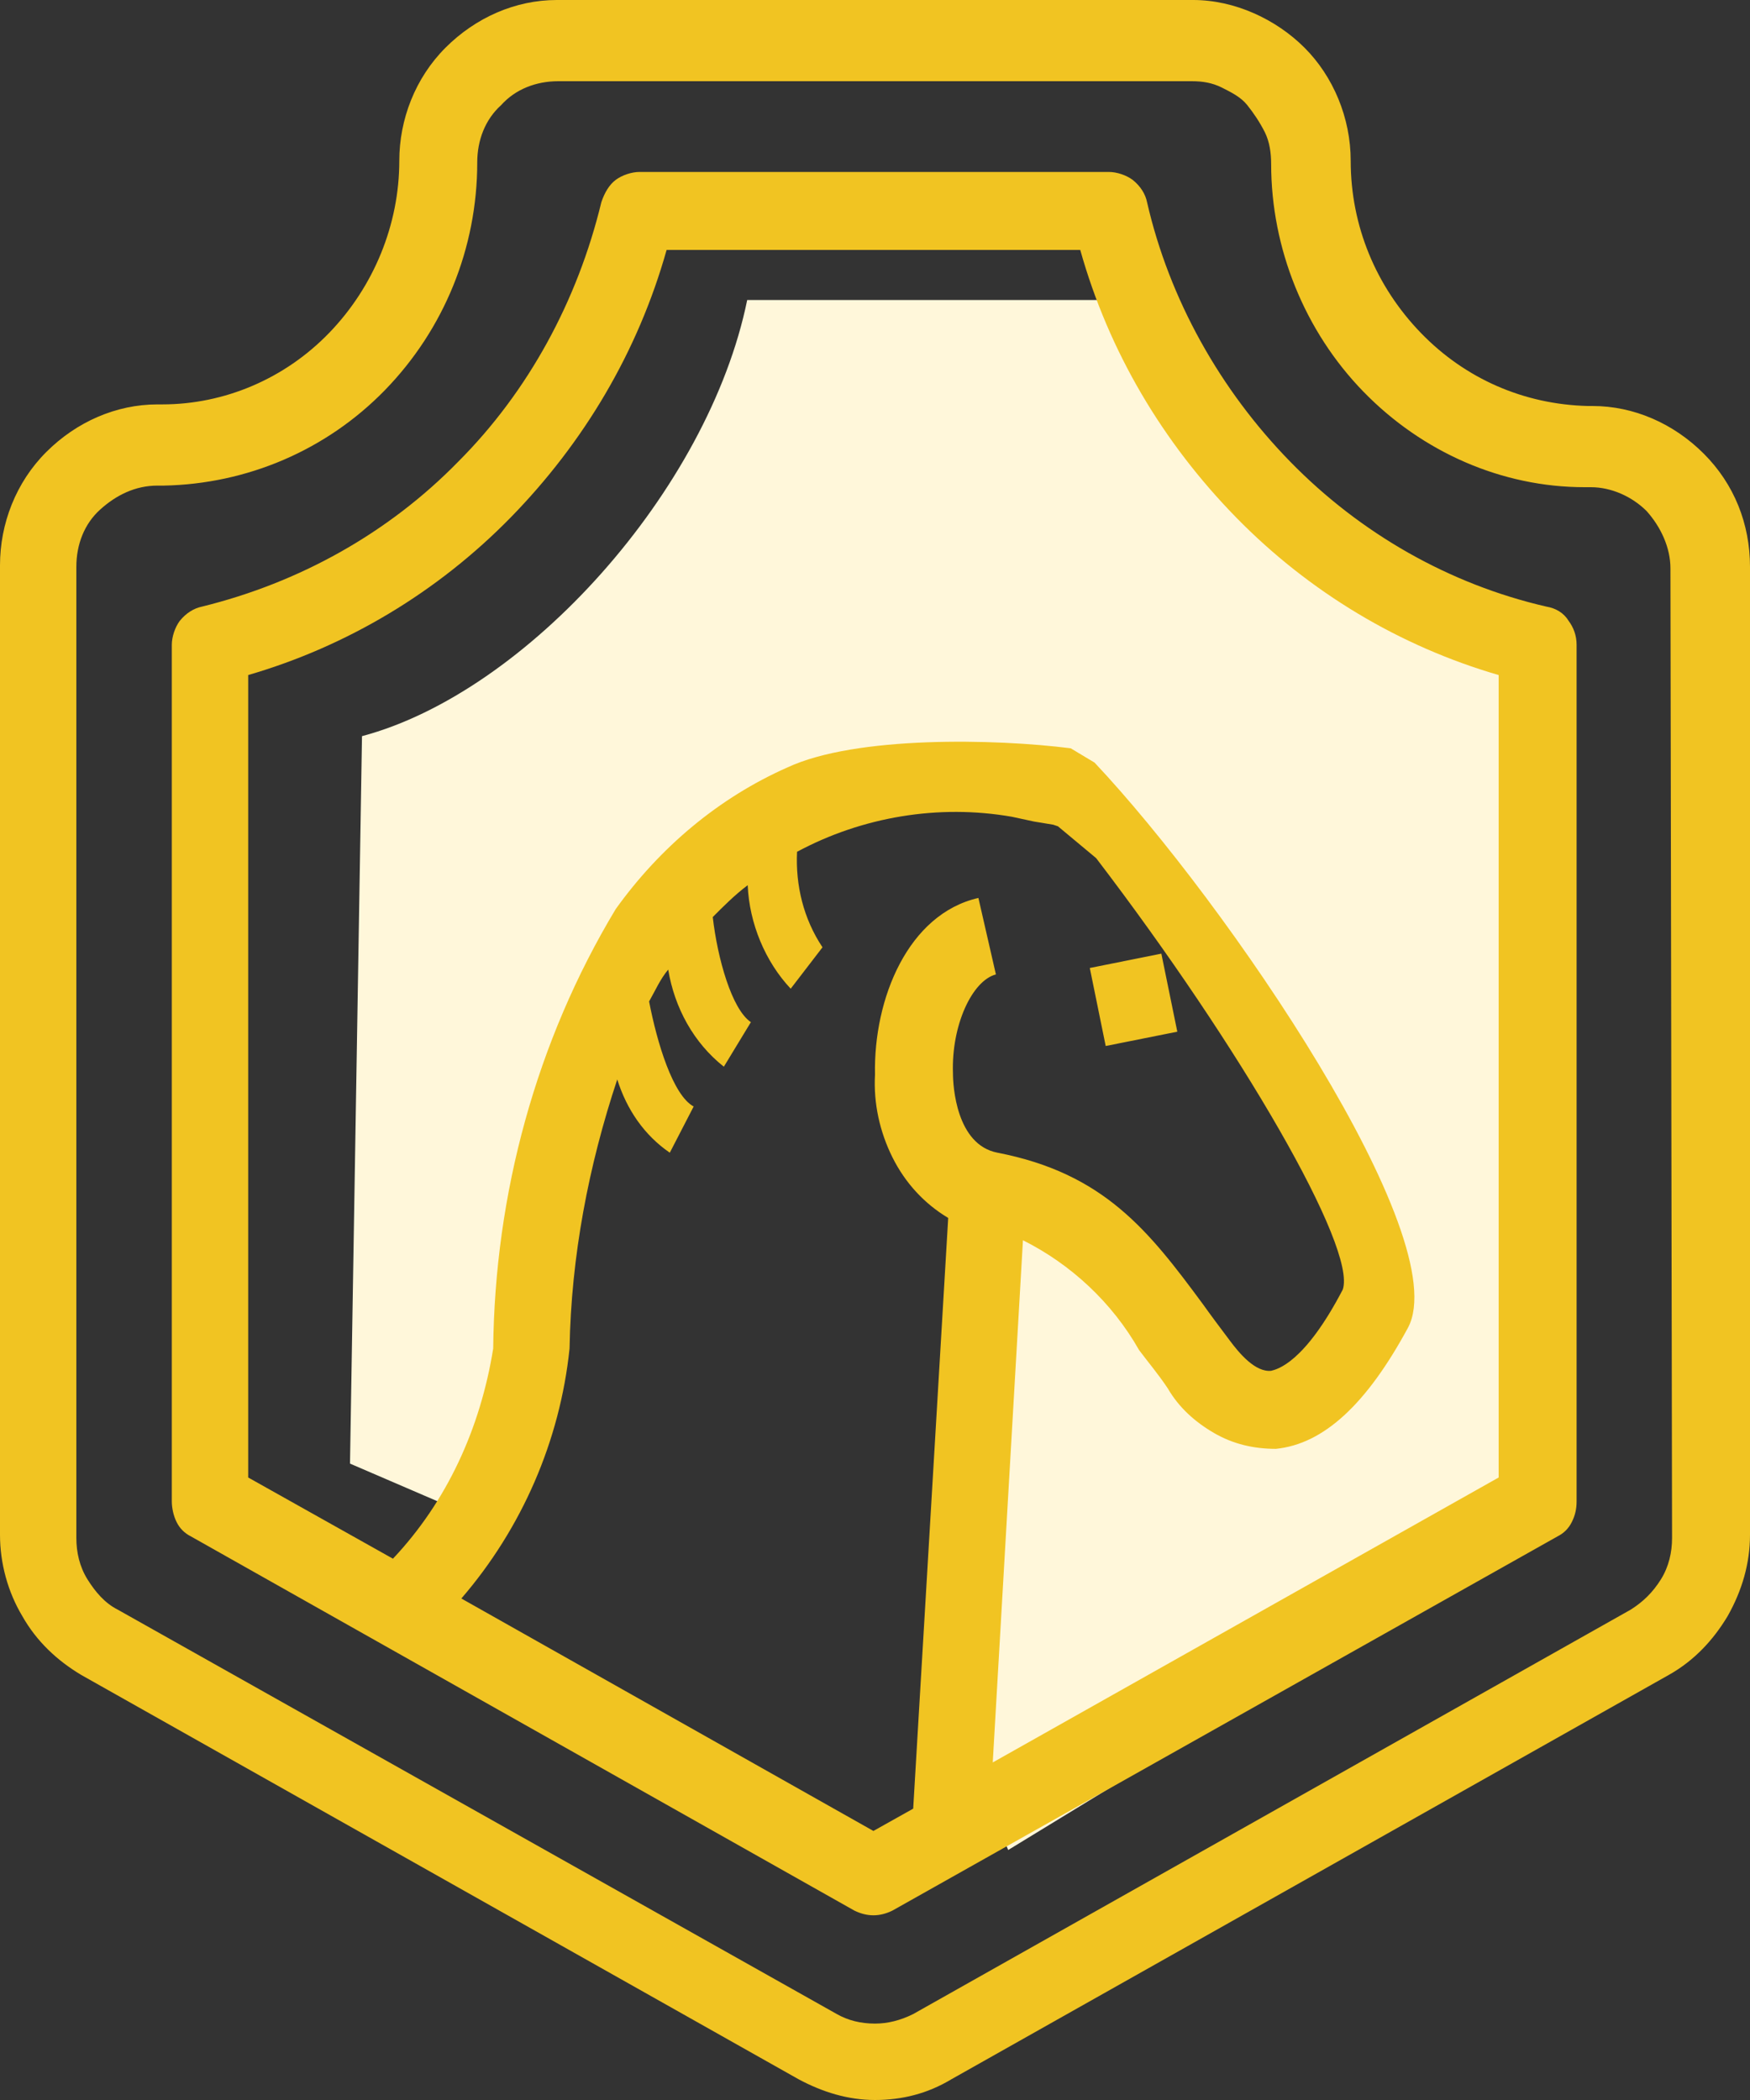 <svg width="35" height="42" viewBox="0 0 35 42" fill="none" xmlns="http://www.w3.org/2000/svg">
<rect x="0" y="0" width="35" height="42" fill="#333333" stroke="none"/>
<path d="M31 13.668V30.381L20.164 37L19.324 35.023L19.817 34.748L19.382 34.721L19.983 24.696C19.486 24.515 19.055 24.188 18.745 23.757C18.435 23.326 18.259 22.812 18.242 22.28C18.211 20.767 18.038 19.393 19.454 19.075L18.699 20.713C18.212 20.825 19.277 22.195 19.297 23.136C19.297 23.369 20.371 24.044 21.183 24.192C23.36 24.595 23.18 25.674 24.281 27.129C24.454 27.357 24.641 27.6 24.837 27.856C25.544 28.139 25.716 27.976 26.476 27.982C26.916 27.614 27.51 27.324 27.672 26.77C27.834 26.217 28.137 25.735 27.966 25.185C27.672 24.348 25.791 20.835 22.886 17.079L22.288 16.473C22.766 16.312 22.889 16.151 22.288 16.473C21.308 16.674 22.427 15.116 21.69 15.798H21.285C21.128 15.762 16.623 14.594 13.975 18.208C12.8 19.806 11.052 23.201 11.052 25.832C11.052 27.414 10.977 29.397 9.597 30.709V30.39L7 29.272L7.24 14.723C10.529 13.849 14.168 9.802 14.944 6H22.777C23.55 9.802 27.713 12.795 31 13.668Z" fill="#FFF7DA"/>
<path d="M31.85 8.12H31.755C30.482 8.088 29.305 7.578 28.414 6.655C27.523 5.732 27.014 4.522 27.014 3.216C27.014 2.356 26.664 1.528 26.091 0.955C25.518 0.382 24.691 0 23.864 0H11.136C10.309 0 9.514 0.35 8.909 0.955C8.305 1.56 7.986 2.388 7.986 3.216C7.986 4.49 7.477 5.732 6.586 6.655C5.695 7.578 4.486 8.088 3.245 8.088H3.15C2.323 8.088 1.527 8.438 0.923 9.043C0.318 9.648 0 10.476 0 11.304V30.696C0 31.269 0.159 31.842 0.445 32.32C0.732 32.829 1.145 33.212 1.623 33.498L15.973 41.586C16.45 41.841 16.959 42 17.5 42C18.041 42 18.55 41.873 19.027 41.586L33.377 33.498C33.886 33.212 34.268 32.798 34.554 32.32C34.841 31.811 35 31.269 35 30.696V11.336C35 10.476 34.682 9.68 34.077 9.075C33.473 8.47 32.677 8.12 31.85 8.12ZM33.441 30.76C33.441 31.046 33.377 31.333 33.218 31.588C33.059 31.842 32.868 32.033 32.614 32.193L18.264 40.281C18.009 40.408 17.755 40.472 17.5 40.472C17.214 40.472 16.959 40.408 16.736 40.281L2.355 32.193C2.1 32.065 1.909 31.842 1.75 31.588C1.591 31.333 1.527 31.046 1.527 30.76V11.336C1.527 10.89 1.686 10.476 2.005 10.19C2.323 9.903 2.705 9.712 3.15 9.712C3.182 9.712 3.245 9.712 3.277 9.712C4.932 9.68 6.523 9.011 7.7 7.801C8.877 6.591 9.545 4.967 9.545 3.248C9.545 2.802 9.705 2.388 10.023 2.102C10.309 1.783 10.723 1.624 11.168 1.624H23.832C24.055 1.624 24.245 1.656 24.436 1.751C24.627 1.847 24.818 1.942 24.945 2.102C25.073 2.261 25.2 2.452 25.296 2.643C25.391 2.834 25.423 3.057 25.423 3.28C25.423 4.967 26.091 6.623 27.268 7.833C28.445 9.043 30.036 9.744 31.691 9.744C31.723 9.744 31.786 9.744 31.818 9.744C32.232 9.744 32.645 9.935 32.932 10.221C33.218 10.54 33.409 10.954 33.409 11.368L33.441 30.76ZM30.927 12.132C28.986 11.686 27.204 10.667 25.805 9.234C24.404 7.801 23.386 5.986 22.941 4.044C22.909 3.885 22.814 3.726 22.654 3.598C22.527 3.503 22.336 3.439 22.177 3.439H12.791C12.632 3.439 12.441 3.503 12.314 3.598C12.186 3.694 12.091 3.853 12.027 4.044C11.55 6.018 10.564 7.833 9.164 9.234C7.764 10.667 5.982 11.654 4.041 12.132C3.882 12.164 3.723 12.259 3.595 12.418C3.5 12.546 3.436 12.737 3.436 12.896V30.027C3.436 30.155 3.468 30.314 3.532 30.441C3.595 30.569 3.691 30.664 3.818 30.728L17.086 38.211C17.214 38.274 17.341 38.306 17.468 38.306C17.596 38.306 17.723 38.274 17.85 38.211L31.15 30.728C31.277 30.664 31.373 30.569 31.436 30.441C31.5 30.314 31.532 30.186 31.532 30.027V12.896C31.532 12.705 31.468 12.546 31.373 12.418C31.277 12.259 31.118 12.164 30.927 12.132ZM21.159 16.526L21.923 17.163C24.818 20.952 27.141 24.964 26.855 25.792C26.091 27.257 25.55 27.384 25.423 27.416C25.105 27.448 24.786 27.066 24.596 26.811C24.404 26.556 24.214 26.302 24.055 26.079C22.973 24.614 22.082 23.468 19.95 23.054C19.123 22.895 19.059 21.716 19.059 21.462C19.027 20.506 19.441 19.615 19.918 19.488L19.568 17.959C18.168 18.277 17.468 19.965 17.5 21.494C17.468 22.067 17.596 22.64 17.85 23.149C18.105 23.659 18.486 24.073 18.964 24.359L18.264 36.173L17.468 36.619L9.227 31.97C10.436 30.569 11.2 28.817 11.391 26.97C11.423 25.124 11.773 23.309 12.345 21.589C12.536 22.194 12.886 22.704 13.396 23.054L13.873 22.13C13.459 21.907 13.141 20.857 12.982 20.029C13.109 19.806 13.204 19.583 13.364 19.392C13.491 20.156 13.873 20.857 14.477 21.334L15.018 20.443C14.636 20.188 14.35 19.169 14.255 18.341C14.477 18.118 14.7 17.895 14.954 17.704C14.986 18.468 15.305 19.233 15.814 19.774L16.45 18.946C16.068 18.373 15.909 17.704 15.941 17.036C17.245 16.335 18.773 16.08 20.236 16.335L20.682 16.431L21.064 16.494L21.159 16.526ZM21.414 14.966C19.918 14.775 17.118 14.711 15.75 15.348C14.382 15.953 13.204 16.94 12.314 18.182C10.723 20.825 9.895 23.882 9.864 26.97C9.609 28.562 8.941 30.027 7.859 31.174L4.964 29.55V13.501C6.936 12.928 8.75 11.845 10.214 10.349C11.677 8.852 12.759 7.037 13.332 4.999H21.605C22.177 7.037 23.259 8.852 24.723 10.349C26.186 11.845 28 12.928 29.973 13.501V29.55L19.855 35.249L20.459 24.805C21.414 25.283 22.241 26.047 22.782 27.002C22.973 27.257 23.164 27.48 23.355 27.767C23.577 28.149 23.895 28.435 24.277 28.658C24.659 28.881 25.073 28.977 25.518 28.977C26.473 28.881 27.332 28.085 28.159 26.556C29.114 24.773 24.532 18.055 21.891 15.252L21.414 14.966ZM22.114 20.92L21.796 19.36L23.227 19.073L23.546 20.634L22.114 20.92Z" fill="#F1C422"/>
</svg>
